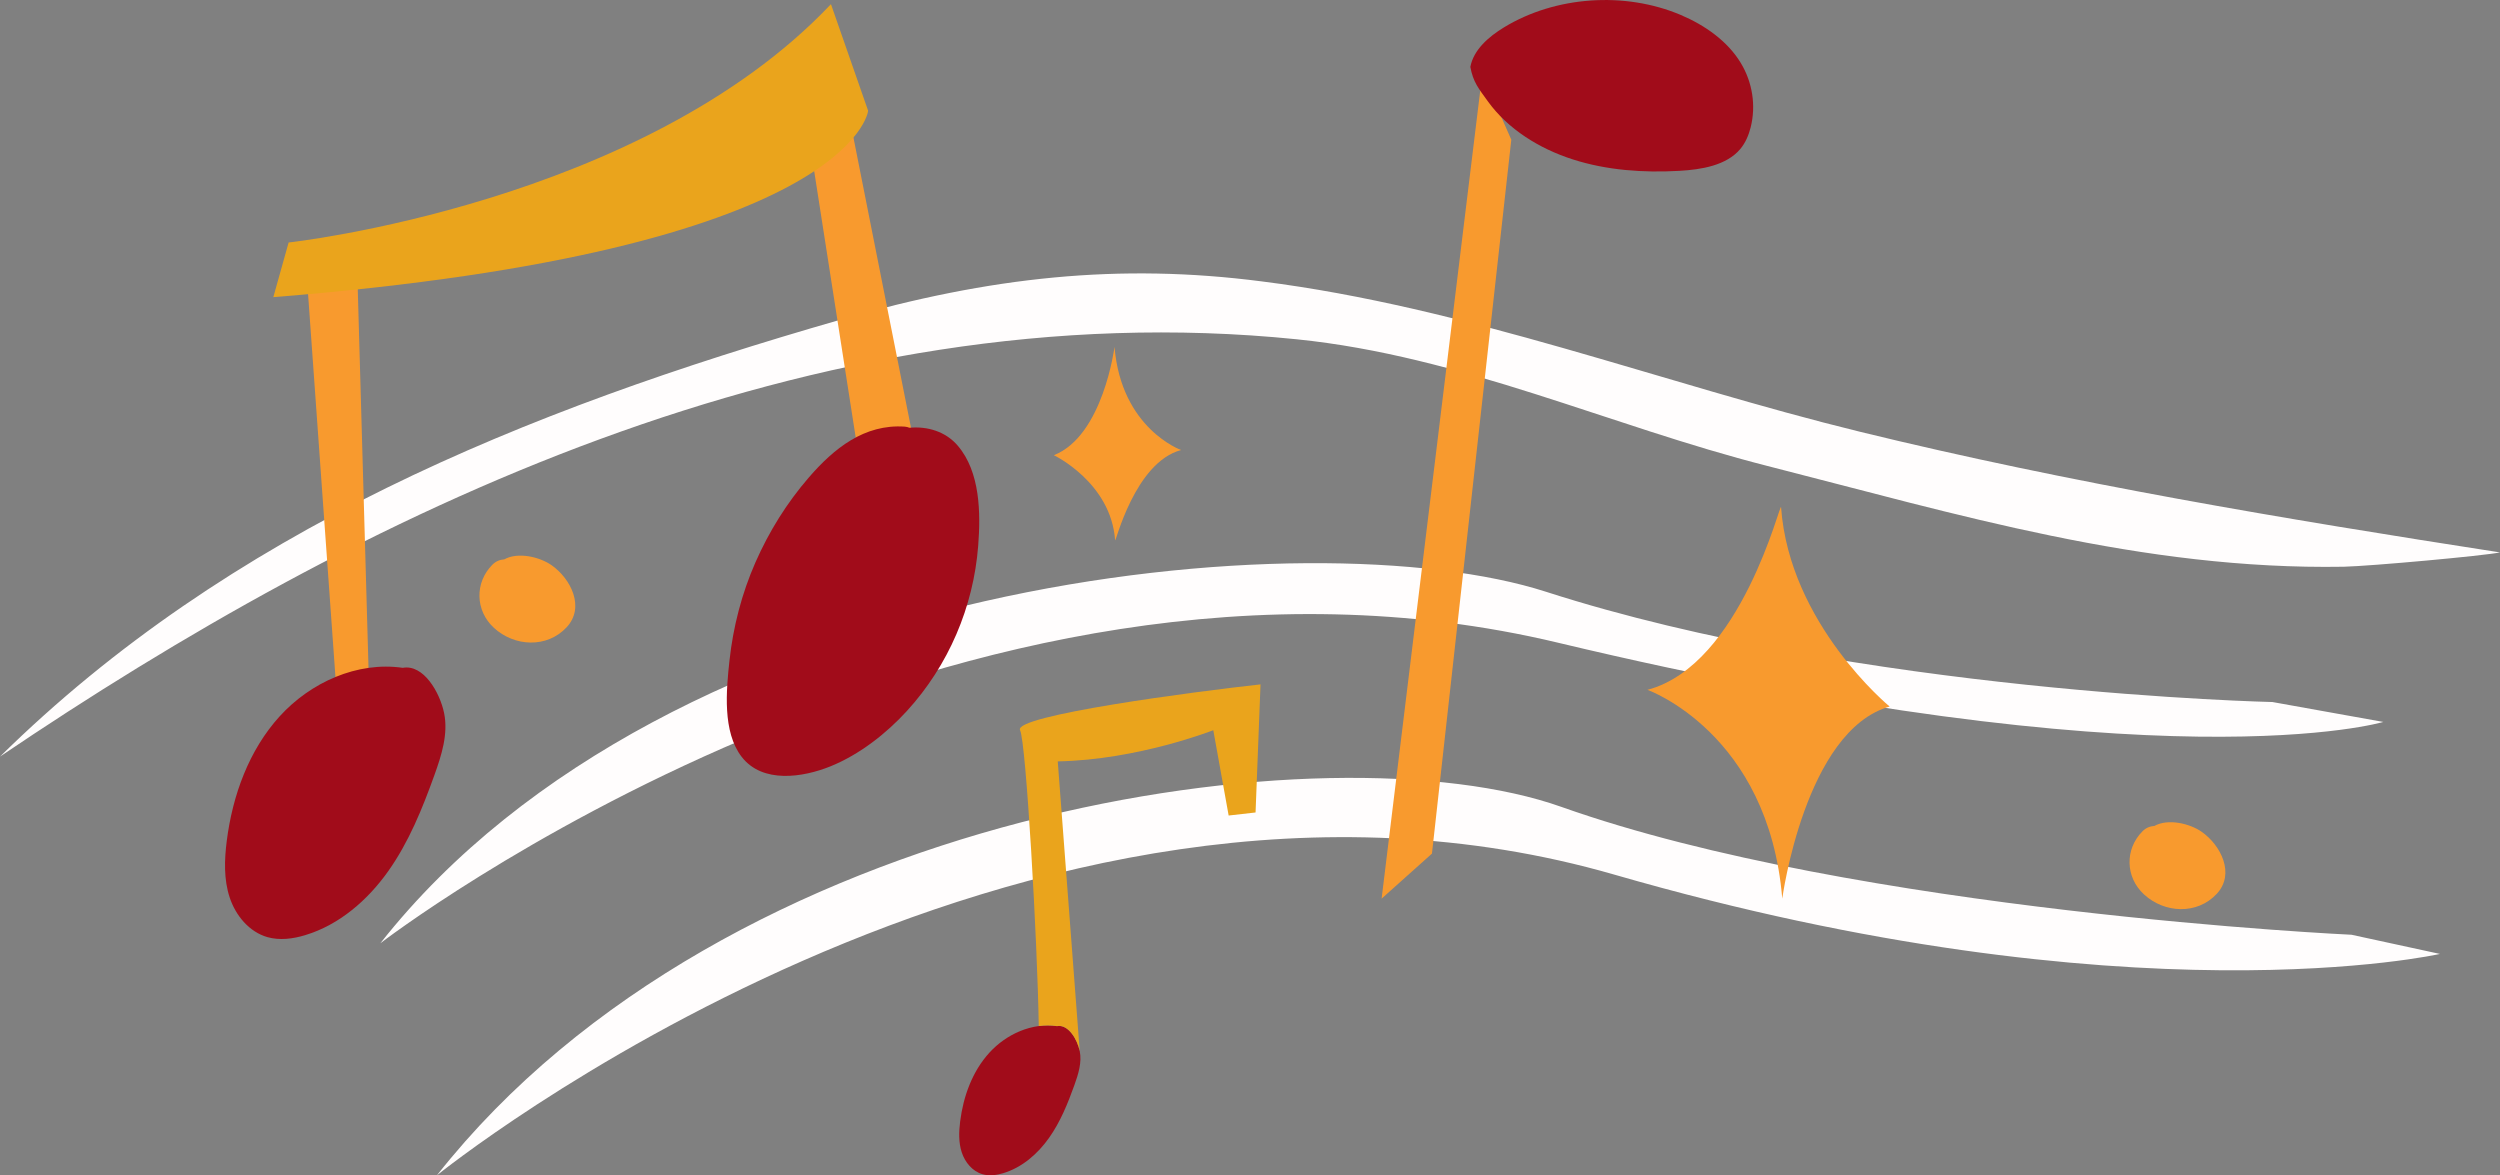 <?xml version="1.0" encoding="UTF-8" standalone="no"?><svg xmlns="http://www.w3.org/2000/svg" xmlns:xlink="http://www.w3.org/1999/xlink" fill="#000000" height="209.4" preserveAspectRatio="xMidYMid meet" version="1" viewBox="0.0 0.0 445.4 209.4" width="445.4" zoomAndPan="magnify"><rect x="0.0" y="0.0" width="445.4" height="209.4" fill="#808080" stroke="none"/><defs><clipPath id="a"><path d="M 0 48 L 445.398 48 L 445.398 209.391 L 0 209.391 Z M 0 48"/></clipPath><clipPath id="b"><path d="M 40 0 L 313 0 L 313 209.391 L 40 209.391 Z M 40 0"/></clipPath></defs><g><g clip-path="url(#a)" id="change1_1"><path d="M 231.004 60.445 C 260.367 63.434 286.723 75.844 314.793 82.992 C 348.805 91.652 381.629 101.574 417.578 100.969 C 422.406 100.852 442.562 99.02 445.402 98.418 C 406.93 92.449 368.836 86.09 331.324 76.91 C 296.102 68.289 261.238 54.738 224.781 50.133 C 199.492 46.863 176.484 49.273 149.727 56.961 C 92.949 73.273 40.812 94.617 0 134.797 C 63.457 91.875 144.648 51.656 231.004 60.445 Z M 278.184 143.758 C 237.051 129.16 129.586 143.773 77.844 209.391 C 77.844 209.391 181.855 125.266 287.645 155.832 C 379.656 182.422 434.703 169.953 434.703 169.953 L 418.945 166.535 C 418.945 166.535 330.941 162.48 278.184 143.758 Z M 67.758 168.059 C 119.496 102.441 233.879 92.043 275.426 105.426 C 331.422 123.461 404.859 125.074 404.859 125.074 L 424.613 128.621 C 424.613 128.621 385.535 140.309 277.555 114.5 C 170.461 88.902 67.758 168.059 67.758 168.059" fill="#fffdfd"/></g><g id="change2_1"><path d="M 198.562 61.797 C 198.562 61.797 196.543 77.66 187.754 81.098 C 187.754 81.098 197.934 85.949 198.668 96.242 C 198.719 96.914 202.133 82.379 210.43 80.176 C 210.43 80.176 199.77 76.395 198.562 61.797 Z M 317.316 90.379 C 317.219 89.02 310.301 118.438 293.508 122.902 C 293.508 122.902 315.086 130.555 317.527 160.102 C 317.527 160.102 321.566 130.129 336.66 125.879 C 336.66 125.879 318.805 111.211 317.316 90.379 Z M 246.148 160.102 L 255.117 152.078 L 269.254 24.891 L 264.086 13.141 Z M 144.52 27.047 L 154.668 92.164 L 164.812 88.852 L 151.977 24.137 Z M 54.617 48.652 L 60.781 134.836 L 65.949 129.387 L 63.66 48.75 Z M 98.312 100.727 C 96.16 99.199 92.258 98.301 89.844 99.656 C 89.082 99.703 88.352 99.98 87.73 100.602 C 84.539 103.809 84.672 108.789 87.984 111.844 C 91.66 115.234 97.465 115.504 100.953 111.754 C 104.273 108.188 101.691 103.121 98.312 100.727 Z M 394.934 159.25 C 391.441 162.996 385.641 162.73 381.965 159.34 C 378.652 156.285 378.52 151.305 381.711 148.098 C 382.332 147.473 383.059 147.199 383.824 147.152 C 386.238 145.797 390.141 146.695 392.293 148.223 C 395.672 150.617 398.254 155.684 394.934 159.25" fill="#f89a2e"/></g><g clip-path="url(#b)" id="change3_1"><path d="M 188.309 182.812 C 183.859 182.168 179.277 184.234 176.254 187.562 C 173.227 190.887 171.629 195.32 171.062 199.781 C 170.828 201.629 170.766 203.547 171.348 205.316 C 171.93 207.086 173.258 208.695 175.051 209.203 C 176.25 209.547 177.547 209.375 178.742 209.012 C 182.086 208.004 184.871 205.586 186.891 202.734 C 188.91 199.883 190.234 196.609 191.414 193.32 C 192.113 191.367 192.777 189.289 192.363 187.258 C 191.949 185.227 190.348 182.441 188.309 182.812 Z M 310.133 11.207 C 307.797 7.355 303.801 4.508 299.426 2.656 C 289.457 -1.559 277.117 -0.695 267.977 4.859 C 265.176 6.559 262.52 8.898 261.957 11.922 C 262.453 14.652 263.445 15.789 265.113 18.102 C 268.637 22.973 274.18 26.465 280.215 28.402 C 286.254 30.34 292.766 30.801 299.152 30.441 C 303.172 30.219 307.598 29.465 310.047 26.551 C 310.992 25.422 311.555 24.059 311.902 22.676 C 312.871 18.828 312.227 14.66 310.133 11.207 Z M 170.637 79.406 C 168.457 76.855 165.211 75.914 162.016 76.211 C 161.77 76.109 161.5 76.027 161.184 76.008 C 153.992 75.52 148.566 79.902 144.113 85.051 C 140.191 89.582 137.008 94.695 134.594 100.18 C 132.156 105.73 130.613 111.68 129.961 117.703 C 129.391 122.969 128.688 130.398 132.145 134.852 C 135.863 139.641 143.055 138.516 147.965 136.527 C 153.113 134.438 157.883 130.715 161.605 126.633 C 168.984 118.543 173.434 108.141 174.277 97.219 C 174.73 91.383 174.637 84.086 170.637 79.406 Z M 79.125 127.059 C 79.879 130.75 78.672 134.535 77.398 138.082 C 75.25 144.055 72.844 150.012 69.176 155.195 C 65.504 160.379 60.441 164.777 54.363 166.609 C 52.188 167.266 49.832 167.578 47.648 166.961 C 44.391 166.031 41.977 163.105 40.918 159.891 C 39.859 156.672 39.973 153.188 40.398 149.828 C 41.426 141.719 44.336 133.656 49.836 127.609 C 55.336 121.566 63.664 117.809 71.754 118.98 C 75.461 118.305 78.371 123.367 79.125 127.059" fill="#a10c1a"/></g><g id="change4_1"><path d="M 181.734 130.094 C 182.801 132.156 184.836 167.719 185.066 182.805 C 186.141 182.66 187.227 182.656 188.309 182.812 C 190.348 182.441 191.949 185.227 192.363 187.258 L 188.449 135.648 C 202.691 135.391 216.16 130.094 216.16 130.094 L 218.895 145.293 L 223.691 144.75 L 224.574 121.93 C 212.797 123.219 180.387 127.492 181.734 130.094 Z M 148.043 0.742 L 154.668 19.742 C 154.668 19.742 151.977 44.727 48.695 52.938 L 51.422 43.203 C 51.422 43.203 114.387 36.34 148.043 0.742" fill="#eaa41c"/></g></g></svg>
